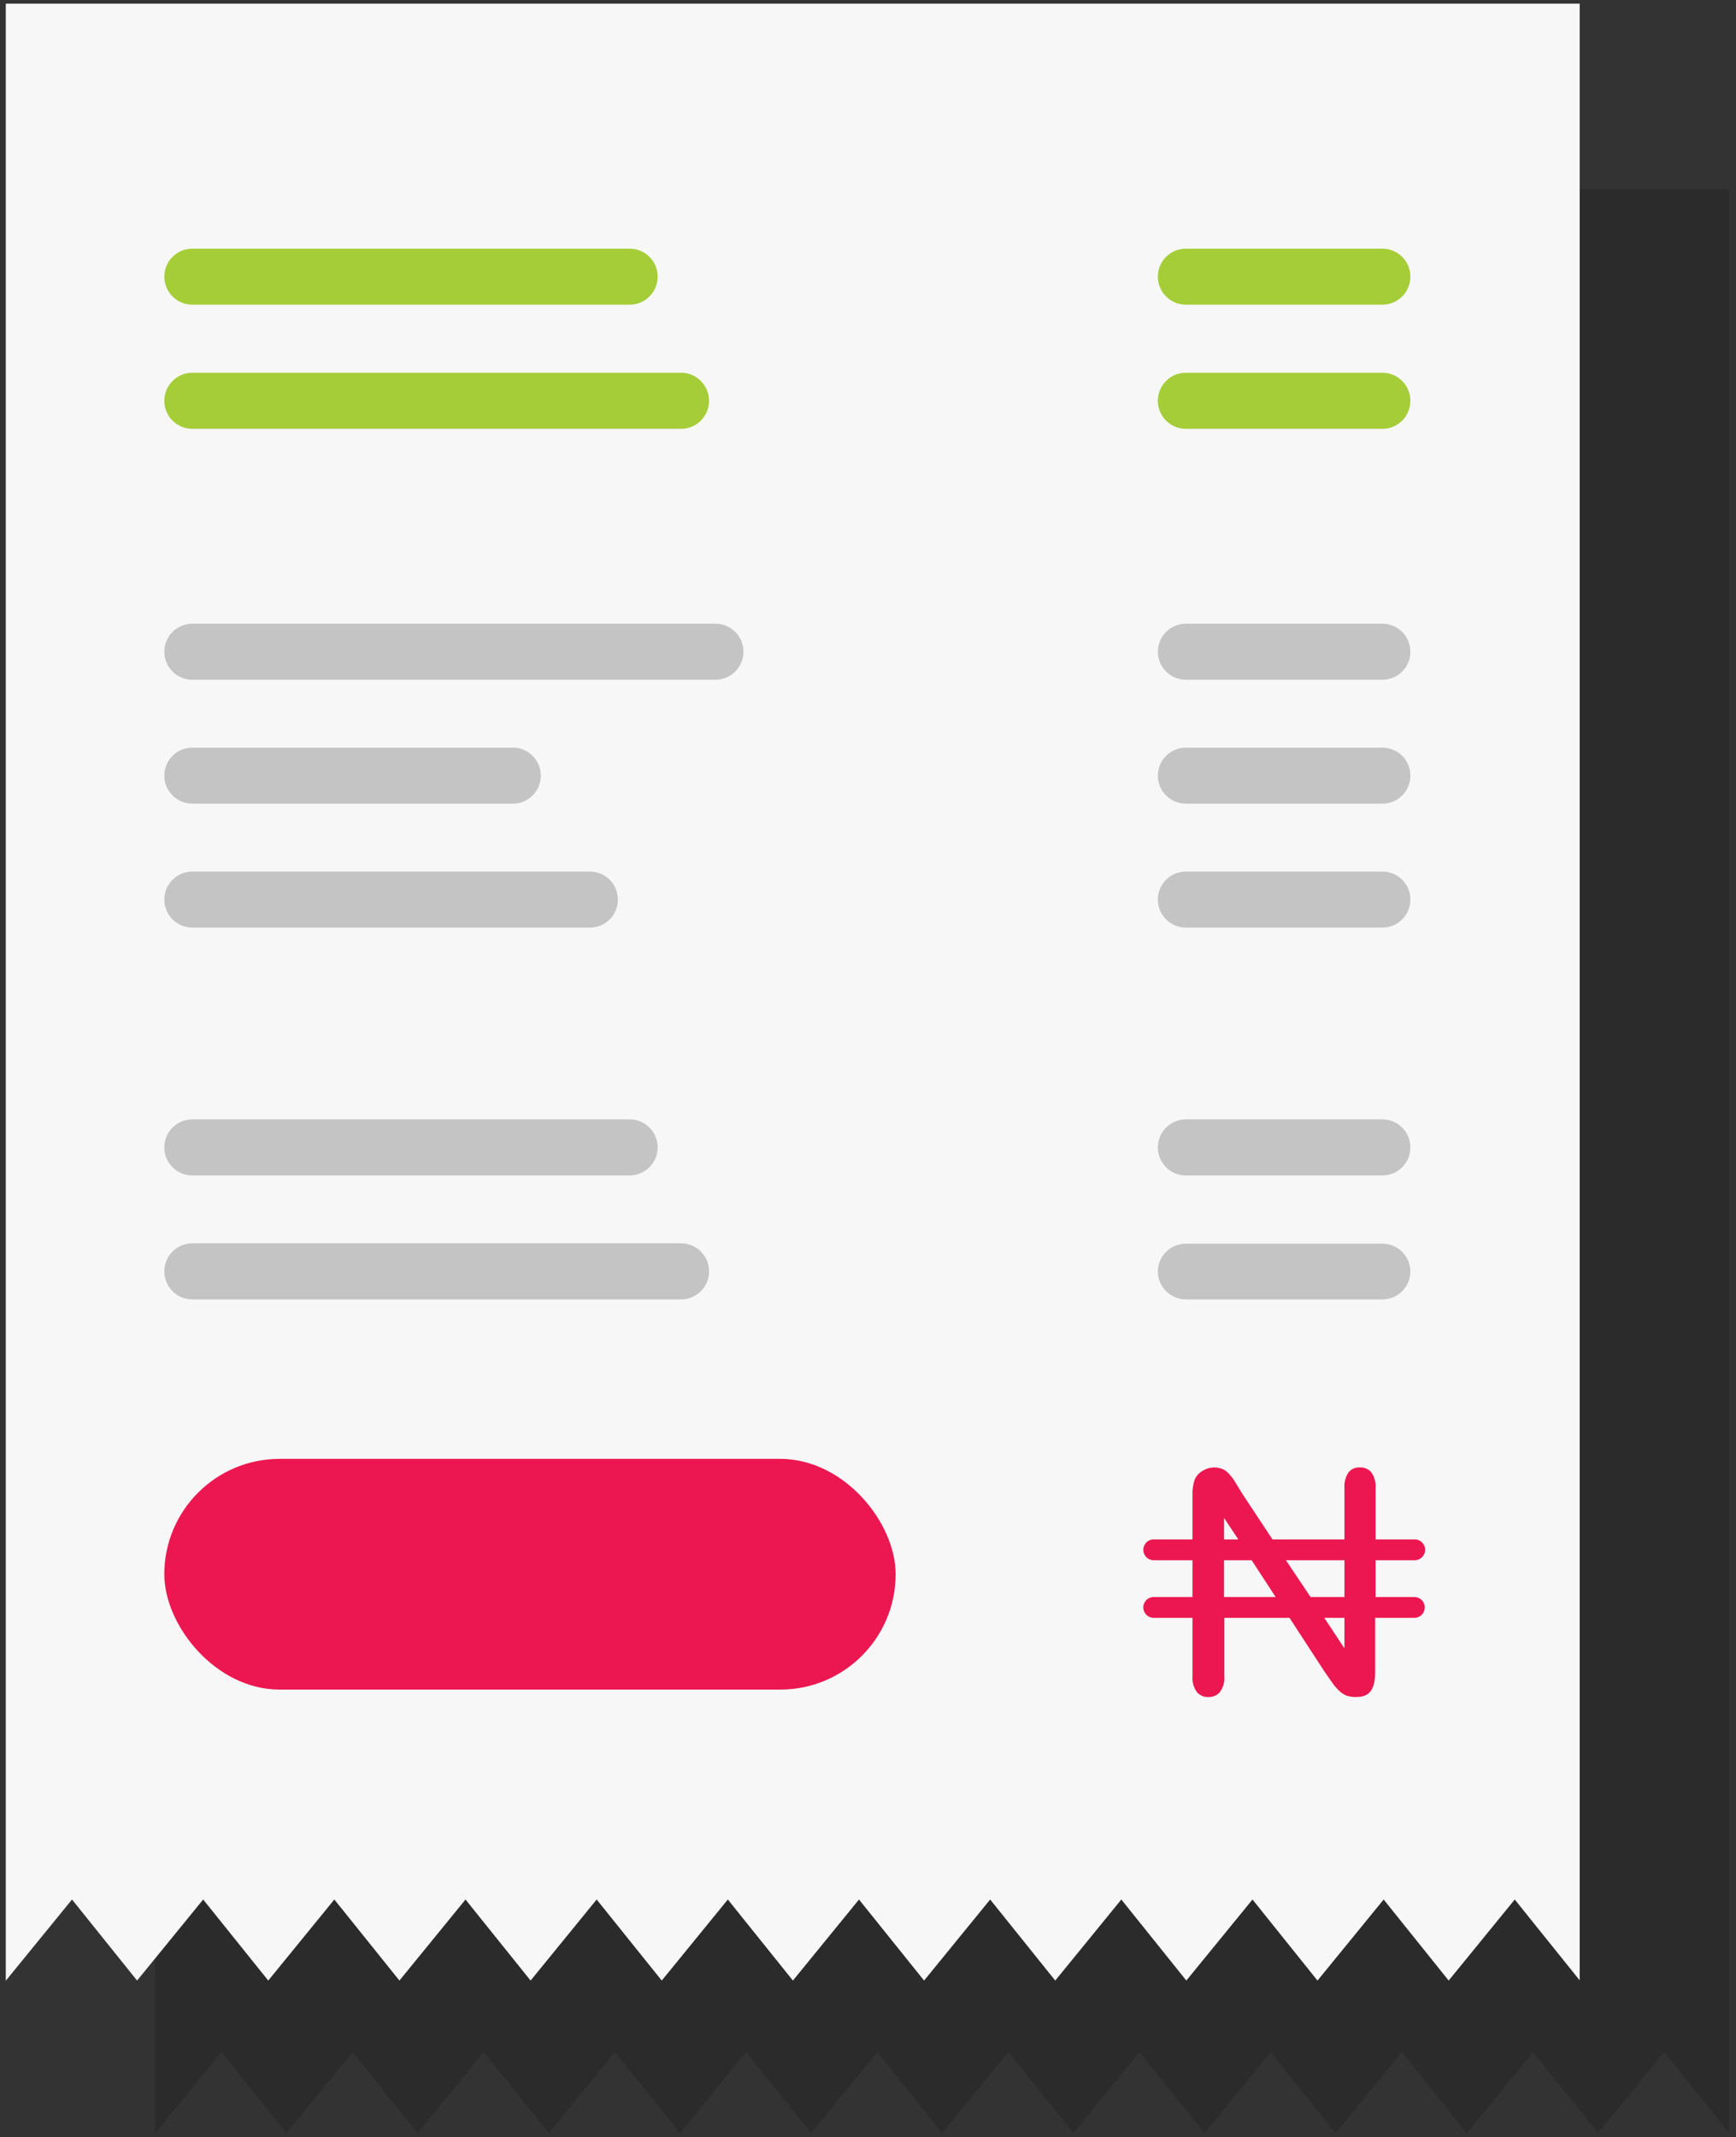 <?xml version="1.0" encoding="UTF-8"?>
<svg width="243px" height="299px" viewBox="0 0 243 299" version="1.1" xmlns="http://www.w3.org/2000/svg" xmlns:xlink="http://www.w3.org/1999/xlink">
    <rect x="0" y="0" width="243" height="299" fill="#333333" stroke="none"/>
    <title>delivery-quotation</title>
    <g id="Page-1" stroke="none" stroke-width="1" fill="none" fill-rule="evenodd">
        <g id="delivery-quotation" fill-rule="nonzero">
            <polygon id="Path" fill="#000000" opacity="0.15" style="mix-blend-mode: multiply;" points="21.74 298.45 30.99 287.11 40.1 298.45 49.35 287.11 58.46 298.45 67.71 287.11 76.82 298.45 86.07 287.11 95.18 298.45 104.43 287.11 113.54 298.45 122.79 287.11 131.89 298.45 141.15 287.11 150.25 298.45 159.5 287.11 168.61 298.45 177.87 287.11 186.97 298.45 196.22 287.11 205.33 298.45 214.58 287.11 223.69 298.45 232.94 287.11 242.02 298.42 242.02 26.44 21.72 26.44 21.72 298.45"></polygon>
            <polygon id="Path" fill="#F7F7F7" points="0.83 277.1 10.08 265.76 19.19 277.1 28.44 265.76 37.55 277.1 46.8 265.76 55.91 277.1 65.16 265.76 74.27 277.1 83.52 265.76 92.63 277.1 101.88 265.76 110.99 277.1 120.24 265.76 129.35 277.1 138.6 265.76 147.71 277.1 156.96 265.76 166.06 277.1 175.32 265.76 184.42 277.1 193.68 265.76 202.78 277.1 212.03 265.76 221.12 277.07 221.12 0.51 0.81 0.51 0.81 277.1"></polygon>
            <path d="M100.14,95.1 L26.92,95.1 C24.755,95.1 23,93.345 23,91.18 L23,91.18 C23.005,89.017 24.757,87.265 26.92,87.26 L100.14,87.26 C102.307,87.26 104.064,89.013 104.07,91.18 L104.07,91.18 C104.07,92.221 103.656,93.22 102.918,93.955 C102.181,94.691 101.181,95.103 100.14,95.1 Z" id="Path" fill="#C4C4C4"></path>
            <path d="M193.49,95.1 L166,95.1 C164.959,95.103 163.959,94.691 163.222,93.955 C162.484,93.22 162.07,92.221 162.07,91.18 L162.07,91.18 C162.076,89.013 163.833,87.26 166,87.26 L193.5,87.26 C195.665,87.26 197.42,89.015 197.42,91.18 L197.42,91.18 C197.423,92.222 197.009,93.222 196.271,93.958 C195.533,94.694 194.532,95.105 193.49,95.1 L193.49,95.1 Z" id="Path" fill="#C4C4C4"></path>
            <path d="M193.49,112.44 L166,112.44 C164.959,112.443 163.959,112.031 163.222,111.295 C162.484,110.56 162.07,109.561 162.07,108.52 L162.07,108.52 C162.07,107.479 162.484,106.48 163.222,105.745 C163.959,105.009 164.959,104.597 166,104.6 L193.5,104.6 C194.54,104.597 195.539,105.009 196.275,105.745 C197.011,106.481 197.423,107.48 197.42,108.52 L197.42,108.52 C197.423,109.562 197.009,110.562 196.271,111.298 C195.533,112.034 194.532,112.445 193.49,112.44 L193.49,112.44 Z" id="Path" fill="#C4C4C4"></path>
            <path d="M193.49,129.78 L166,129.78 C164.959,129.783 163.959,129.371 163.222,128.635 C162.484,127.9 162.07,126.901 162.07,125.86 L162.07,125.86 C162.07,124.819 162.484,123.82 163.222,123.085 C163.959,122.349 164.959,121.937 166,121.94 L193.5,121.94 C194.54,121.937 195.539,122.349 196.275,123.085 C197.011,123.821 197.423,124.82 197.42,125.86 L197.42,125.86 C197.423,126.902 197.009,127.902 196.271,128.638 C195.533,129.374 194.532,129.785 193.49,129.78 L193.49,129.78 Z" id="Path" fill="#C4C4C4"></path>
            <path d="M193.49,164.46 L166,164.46 C163.833,164.46 162.076,162.707 162.07,160.54 L162.07,160.54 C162.07,158.37 163.83,156.61 166,156.61 L193.5,156.61 C194.541,156.61 195.54,157.024 196.275,157.762 C197.011,158.499 197.423,159.499 197.42,160.54 L197.42,160.54 C197.42,161.581 197.006,162.58 196.268,163.315 C195.531,164.051 194.531,164.463 193.49,164.46 Z" id="Path" fill="#C4C4C4"></path>
            <path d="M193.49,181.8 L166,181.8 C163.833,181.8 162.076,180.047 162.07,177.88 L162.07,177.88 C162.097,175.729 163.849,174 166,174 L193.5,174 C194.541,174 195.54,174.414 196.275,175.152 C197.011,175.889 197.423,176.889 197.42,177.93 L197.42,177.93 C197.393,180.079 195.639,181.806 193.49,181.8 Z" id="Path" fill="#C4C4C4"></path>
            <path d="M71.78,112.44 L26.92,112.44 C24.755,112.44 23,110.685 23,108.52 L23,108.52 C23,106.355 24.755,104.6 26.92,104.6 L71.78,104.6 C73.945,104.6 75.7,106.355 75.7,108.52 L75.7,108.52 C75.7,110.685 73.945,112.44 71.78,112.44 Z" id="Path" fill="#C4C4C4"></path>
            <path d="M82.57,129.78 L26.92,129.78 C24.755,129.78 23,128.025 23,125.86 L23,125.86 C23,123.695 24.755,121.94 26.92,121.94 L82.57,121.94 C83.61,121.937 84.609,122.349 85.345,123.085 C86.081,123.821 86.493,124.82 86.49,125.86 L86.49,125.86 C86.493,126.9 86.081,127.899 85.345,128.635 C84.609,129.371 83.61,129.783 82.57,129.78 L82.57,129.78 Z" id="Path" fill="#C4C4C4"></path>
            <path d="M88.13,164.46 L26.92,164.46 C24.757,164.455 23.005,162.703 23,160.54 L23,160.54 C23,158.373 24.753,156.616 26.92,156.61 L88.13,156.61 C89.172,156.61 90.172,157.024 90.909,157.761 C91.646,158.498 92.06,159.498 92.06,160.54 L92.06,160.54 C92.054,162.707 90.297,164.46 88.13,164.46 L88.13,164.46 Z" id="Path" fill="#C4C4C4"></path>
            <path d="M95.33,181.8 L26.92,181.8 C24.757,181.795 23.005,180.043 23,177.88 L23,177.88 C23,175.713 24.753,173.956 26.92,173.95 L95.33,173.95 C96.371,173.95 97.37,174.364 98.105,175.102 C98.841,175.839 99.253,176.839 99.25,177.88 L99.25,177.88 C99.25,178.92 98.837,179.917 98.102,180.652 C97.367,181.387 96.37,181.8 95.33,181.8 L95.33,181.8 Z" id="Path" fill="#C4C4C4"></path>
            <path d="M193.49,42.63 L166,42.63 C163.833,42.63 162.076,40.877 162.07,38.71 L162.07,38.71 C162.07,37.669 162.484,36.67 163.222,35.935 C163.959,35.199 164.959,34.787 166,34.79 L193.5,34.79 C194.54,34.787 195.539,35.199 196.275,35.935 C197.011,36.671 197.423,37.67 197.42,38.71 L197.42,38.71 C197.42,39.751 197.006,40.75 196.268,41.485 C195.531,42.221 194.531,42.633 193.49,42.63 Z" id="Path" fill="#A5CD38"></path>
            <path d="M193.49,60 L166,60 C163.833,60 162.076,58.247 162.07,56.08 L162.07,56.08 C162.07,53.91 163.83,52.15 166,52.15 L193.5,52.15 C194.541,52.15 195.54,52.564 196.275,53.302 C197.011,54.039 197.423,55.039 197.42,56.08 L197.42,56.08 C197.42,57.121 197.006,58.12 196.268,58.855 C195.531,59.591 194.531,60.003 193.49,60 Z" id="Path" fill="#A5CD38"></path>
            <path d="M88.13,42.63 L26.92,42.63 C24.757,42.625 23.005,40.873 23,38.71 L23,38.71 C23,36.545 24.755,34.79 26.92,34.79 L88.13,34.79 C89.171,34.787 90.171,35.199 90.908,35.935 C91.646,36.67 92.06,37.669 92.06,38.71 L92.06,38.71 C92.054,40.877 90.297,42.63 88.13,42.63 L88.13,42.63 Z" id="Path" fill="#A5CD38"></path>
            <path d="M95.33,60 L26.92,60 C24.757,59.995 23.005,58.243 23,56.08 L23,56.08 C23,53.913 24.753,52.156 26.92,52.15 L95.33,52.15 C96.371,52.15 97.37,52.564 98.105,53.302 C98.841,54.039 99.253,55.039 99.25,56.08 L99.25,56.08 C99.25,57.12 98.837,58.117 98.102,58.852 C97.367,59.587 96.37,60 95.33,60 L95.33,60 Z" id="Path" fill="#A5CD38"></path>
            <rect id="Rectangle" fill="#EC1751" x="23" y="204.11" width="102.37" height="32.28" rx="16.14"></rect>
            <path d="M197.9,223.44 L192.55,223.44 L192.55,218.29 L197.9,218.29 C198.449,218.336 198.976,218.069 199.265,217.6 C199.553,217.131 199.553,216.539 199.265,216.07 C198.976,215.601 198.449,215.334 197.9,215.38 L192.55,215.38 L192.55,208.23 C192.618,207.424 192.399,206.62 191.93,205.96 C191.525,205.515 190.941,205.276 190.34,205.31 C189.755,205.272 189.185,205.508 188.8,205.95 C188.34,206.617 188.124,207.422 188.19,208.23 L188.19,215.38 L178.12,215.38 L173.83,208.89 L172.83,207.25 C172.575,206.845 172.28,206.466 171.95,206.12 C171.708,205.867 171.419,205.664 171.1,205.52 C170.171,205.159 169.126,205.267 168.29,205.81 C167.809,206.1 167.431,206.534 167.21,207.05 C166.987,207.758 166.889,208.499 166.92,209.24 L166.92,215.38 L161.62,215.38 C161.071,215.334 160.544,215.601 160.255,216.07 C159.967,216.539 159.967,217.131 160.255,217.6 C160.544,218.069 161.071,218.336 161.62,218.29 L166.92,218.29 L166.92,223.44 L161.62,223.44 C161.071,223.394 160.544,223.661 160.255,224.13 C159.967,224.599 159.967,225.191 160.255,225.66 C160.544,226.129 161.071,226.396 161.62,226.35 L166.92,226.35 L166.92,234.51 C166.856,235.311 167.079,236.109 167.55,236.76 C167.954,237.215 168.543,237.462 169.15,237.43 C169.754,237.459 170.339,237.212 170.74,236.76 C171.222,236.114 171.45,235.313 171.38,234.51 L171.38,226.35 L180.5,226.35 L185.43,233.92 L186.48,235.42 C186.769,235.843 187.105,236.232 187.48,236.58 C187.768,236.859 188.108,237.08 188.48,237.23 C188.903,237.368 189.345,237.436 189.79,237.43 C191.13,237.43 192.49,237.02 192.49,234 L192.49,226.35 L197.85,226.35 C198.399,226.396 198.926,226.129 199.215,225.66 C199.503,225.191 199.503,224.599 199.215,224.13 C198.926,223.661 198.399,223.394 197.85,223.44 L197.9,223.44 Z M188.19,218.29 L188.19,223.44 L183.45,223.44 L180,218.29 L188.19,218.29 Z M171.34,212.38 L173.34,215.38 L171.34,215.38 L171.34,212.38 Z M171.34,223.44 L171.34,218.29 L175.2,218.29 L178.56,223.44 L171.34,223.44 Z M188.19,230.62 L185.37,226.35 L188.19,226.35 L188.19,230.62 Z" id="Shape" fill="#EC1751"></path>
        </g>
    </g>
</svg>